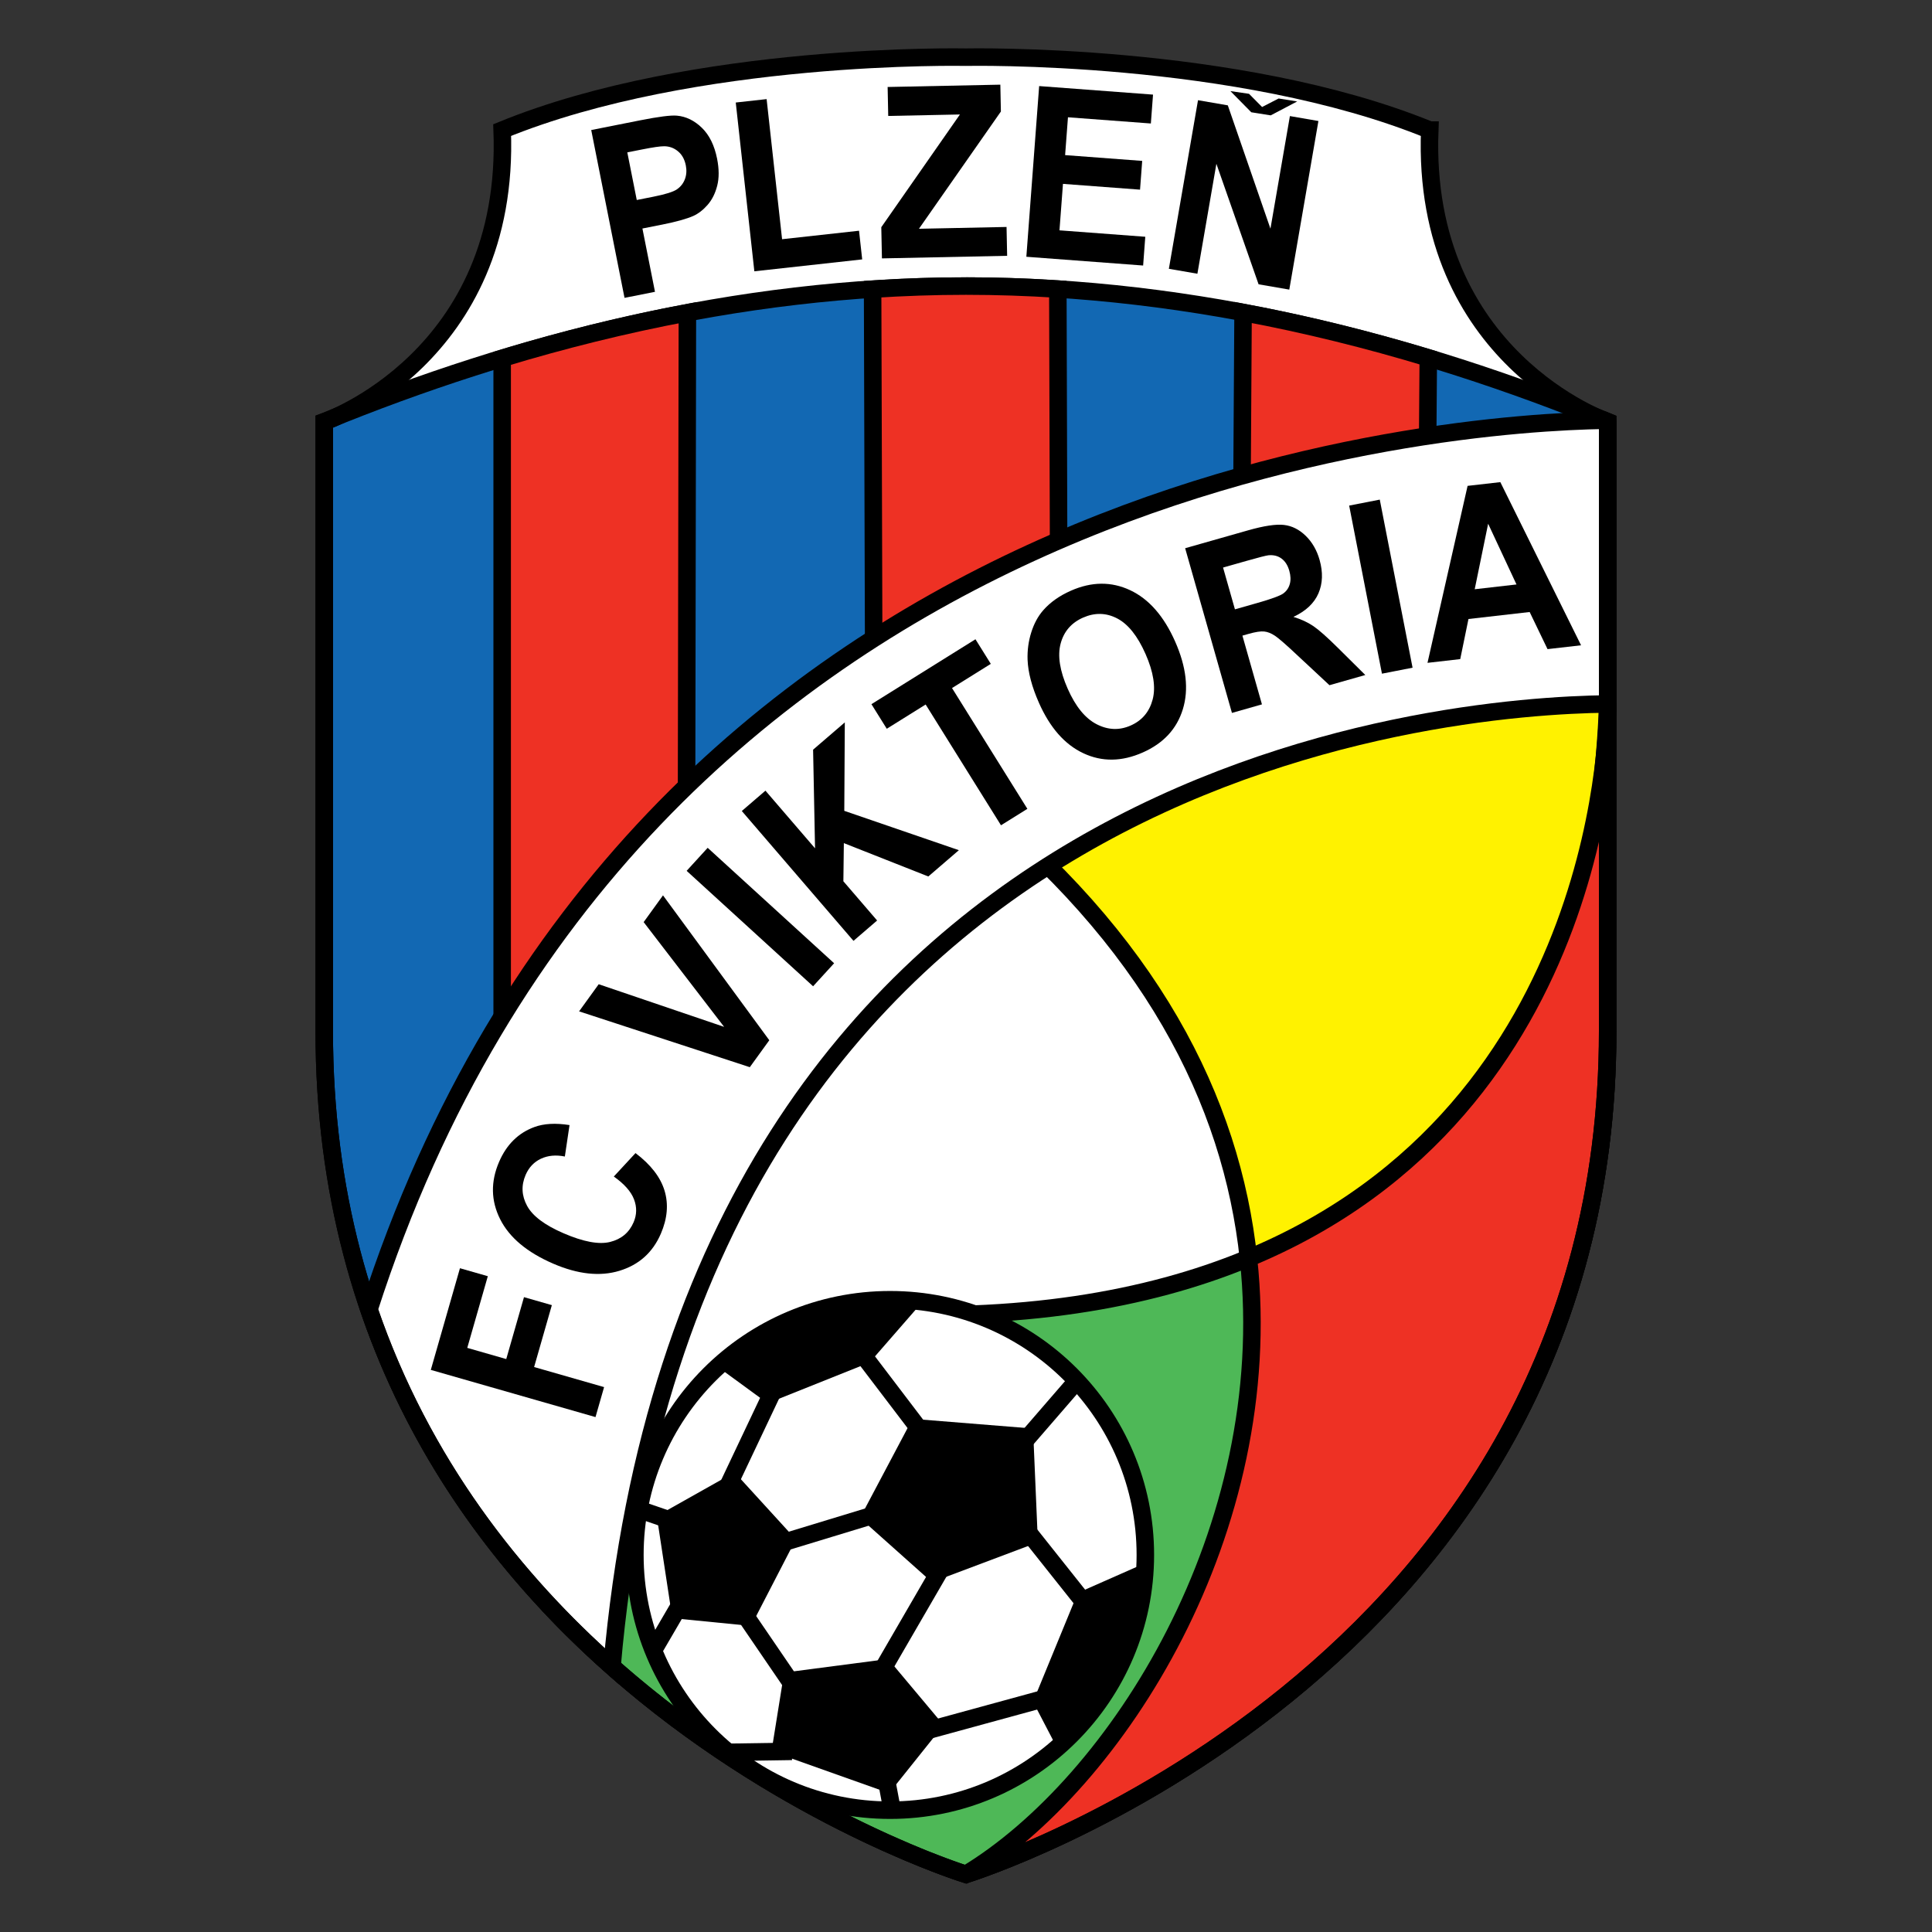 <svg enable-background="new 0 0 600 600" height="1000" viewBox="0 0 1000 1000" width="1000" xmlns="http://www.w3.org/2000/svg"><rect x="0" y="0" width="1000" height="1000" fill="#333333" stroke="none"/><g transform="matrix(1.569 0 0 1.569 8.641 27.952)"><path d="M 466.149 25.099 C 402.641 -.882 313.151 1.044 313.151 1.044 c 0 0 -89.489 -1.925 -152.998 24.056 c 2.888 75.058 -58.698 96.226 -58.698 96.226 V 322.44 c 0 212.659 211.696 278.092 211.696 278.092 c 0 0 211.696 -65.433 211.696 -278.092 V 121.325 c .001 0 -61.581 -21.168 -58.698 -96.226 z" fill="#fff"/><path d="m 313.151 76.546 c -76.017 0 -148.185 18.763 -211.696 44.745 v 201.115 c 0 212.655 211.696 278.093 211.696 278.093 c 0 0 211.696 -65.438 211.696 -278.093 V 121.291 C 461.34 95.309 389.17 76.546 313.151 76.546 Z" fill="#1268b3" stroke="#000" stroke-width="5.773"/><path d="M 278.51 264.206 L 414.188 249.771 L 438.244 423.94 L 176.511 483.601 Z" fill="#fff"/><path d="m 405.742 397.5 c -32.85 13.496 -74.746 20.864 -128.192 17.783 l -100.237 98.304 c 60.74 63.707 135.839 86.918 135.839 86.918 c 147.226 -74.564 92.59 -203.005 92.59 -203.005 z" fill="#4eb857" stroke="#000" stroke-width="5.773"/><path d="m 524.848 215.131 c -26.942 -35.605 -211.829 28.629 -211.829 28.629 c 61 48.279 87.789 101.588 93.356 153.74 c 0 0 111.736 -14.935 118.473 -182.369 z" fill="#fff200" stroke="#000" stroke-width="5.773"/><g><path d="m 221.256 85.354 c -20.9 3.927 -41.305 9.034 -61.102 15.035 v 332.213 l 60.622 -69.284 z" fill="#ee3124" stroke="#000" stroke-width="5.773"/><path d="M 465.672 100.243 C 445.871 94.258 425.467 89.169 404.569 85.263 l -.485 78.867 h 61.102 z" fill="#ee3124" stroke="#000" stroke-width="5.773"/><path d="m 343.463 77.548 c -10.027 -.646 -20.134 -.993 -30.311 -.993 c -10.34 0 -20.604 .359 -30.794 1.022 l .482 161.609 h 61.105 z" fill="#ee3124" stroke="#000" stroke-width="5.773"/></g><path d="m 524.856 121.311 c -.397 -.164 -.802 -.324 -1.199 -.485 c -49.692 .834 -318.934 18.183 -407.428 293.324 c 17.424 50.902 48.106 89.401 80.155 117.793 C 222.47 234.422 470.579 215.065 524.856 214.407 Z" fill="#fff" stroke="#000" stroke-width="5.773"/><path d="M 405.742 397.5 C 526.635 347.823 524.847 215.131 524.847 215.131 v 107.281 c 0 212.661 -211.696 278.093 -211.696 278.093 c 49.85 -30.086 102.77 -113.543 93.224 -203.005 z" fill="#ee3124" stroke="#000" stroke-width="5.773"/><g><path d="m 288.134 579.347 c 46.5 0 84.198 -37.696 84.198 -84.199 c 0 -46.499 -37.698 -84.195 -84.198 -84.195 c -46.5 0 -84.199 37.696 -84.199 84.195 c 0 46.502 37.699 84.199 84.199 84.199 z" fill="#fff" stroke="#000" stroke-width="5.773"/><g><path d="m 218.851 511.508 l -8.981 15.396" fill="none" stroke="#000" stroke-width="5.773"/><path d="m 215.324 483.601 l -10.266 -3.529" fill="none" stroke="#000" stroke-width="5.773"/><path d="m 250.927 438.053 l -17.321 36.569" fill="none" stroke="#000" stroke-width="5.773"/><path d="M 249.964 491.94 L 286.85 480.717" fill="none" stroke="#000" stroke-width="5.773"/><path d="m 277.868 427.469 l 22.454 29.51" fill="none" stroke="#000" stroke-width="5.773"/><path d="m 331.114 459.222 l 18.603 -21.49" fill="none" stroke="#000" stroke-width="5.773"/><path d="m 333.04 486.806 l 19.888 25.019" fill="none" stroke="#000" stroke-width="5.773"/><path d="M 298.718 553.525 L 339.774 542.3" fill="none" stroke="#000" stroke-width="5.773"/><path d="m 284.284 535.241 l 22.131 -38.168" fill="none" stroke="#000" stroke-width="5.773"/><path d="m 256.698 539.092 l -17.96 -26.305" fill="none" stroke="#000" stroke-width="5.773"/><path d="m 234.567 560.261 l 21.17 -.321" fill="none" stroke="#000" stroke-width="5.773"/><path d="m 286.85 568.919 l 1.925 10.268" fill="none" stroke="#000" stroke-width="5.773"/></g></g><g><path d="m 343.304 558.977 l -8.021 -15.397 l 14.758 -35.92 l 21.811 -9.625 c -.001 0 2.245 34.961 -28.548 60.942 z"/><path d="m 298.718 411.754 l -17.321 19.886 l -33.678 13.473 l -16.68 -12.189 c 0 -.001 26.943 -26.947 67.679 -21.17 z"/><path d="m 211.154 482.318 l 5.13 33.678 l 25.983 2.567 l 14.752 -28.547 l -20.205 -22.133 z"/><path d="m 278.191 482.956 l 23.735 21.176 l 34.962 -13.155 l -1.606 -37.528 l -39.769 -3.205 z"/><path d="m 253.172 533.959 l -4.171 25.981 l 38.812 13.792 l 17.959 -22.452 l -18.28 -21.809 z"/></g><g><path d="m 206.309 31.489 c 3.623 -.72 6.057 -1.073 7.288 -1.055 c 1.7 .004 3.217 .552 4.543 1.649 c 1.334 1.1 2.197 2.653 2.598 4.667 c .324 1.636 .224 3.147 -.299 4.533 c -.523 1.387 -1.394 2.502 -2.613 3.346 c -1.217 .844 -3.806 1.655 -7.755 2.441 l -5.515 1.092 l -3.12 -15.71 z m 4.257 46.963 l -4.145 -20.884 l 6.571 -1.302 c 4.555 -.904 7.98 -1.857 10.263 -2.861 c 1.679 -.778 3.242 -1.999 4.691 -3.662 c 1.449 -1.66 2.499 -3.759 3.147 -6.296 c .648 -2.535 .636 -5.502 -.038 -8.902 c -.878 -4.403 -2.553 -7.807 -5.028 -10.207 c -2.478 -2.399 -5.225 -3.732 -8.23 -3.999 c -1.976 -.184 -6.023 .33 -12.142 1.544 l -16.124 3.201 l 10.987 55.362 z"/><path d="m 243.346 71.685 l -6.134 -55.679 l 10.183 -1.124 l 5.1 46.218 l 25.386 -2.797 l 1.042 9.457 z"/><path d="m 285.436 67.427 l -.213 -10.288 l 25.942 -37.19 l -23.654 .488 l -.197 -9.554 l 37.182 -.767 l .18 8.861 l -27.029 38.678 l 28.895 -.598 l .197 9.517 z"/><path d="m 333.076 66.889 l 4.224 -56.308 l 37.565 2.816 l -.716 9.526 l -27.345 -2.049 l -.941 12.481 l 25.43 1.91 l -.712 9.486 l -25.425 -1.907 l -1.152 15.325 l 28.306 2.123 l -.708 9.488 z"/><path d="m 380.092 70.86 l 9.614 -55.619 l 9.829 1.697 l 14.066 40.684 l 6.419 -37.143 l 9.405 1.626 l -9.607 55.62 l -10.132 -1.751 l -13.919 -39.758 l -6.265 36.271 z"/><path d="m 422.424 15.649 l -6.128 -.97 l -5.451 2.807 l -4.31 -4.352 l -6.142 -.895 l 6.886 6.981 l .152 .023 l -.007 .004 l 1.482 .233 l 4.652 .744 l -.018 -.016 l .167 .028 z"/><path d="m 190.942 449.669 l -54.329 -15.57 l 9.614 -33.537 l 9.193 2.63 l -6.782 23.646 l 12.861 3.69 l 5.852 -20.422 l 9.193 2.633 l -5.852 20.419 l 23.086 6.62 z"/><path d="m 196.988 370.311 l 7.154 -7.735 c 5.057 3.833 8.25 7.977 9.59 12.426 c 1.333 4.45 .923 9.174 -1.233 14.172 c -2.678 6.203 -7.229 10.277 -13.652 12.232 c -6.421 1.952 -13.711 1.167 -21.868 -2.359 c -8.626 -3.726 -14.462 -8.621 -17.504 -14.689 c -3.042 -6.07 -3.149 -12.368 -.332 -18.9 c 2.464 -5.703 6.339 -9.525 11.622 -11.467 c 3.136 -1.161 7.005 -1.38 11.61 -.652 l -1.543 10.371 c -2.932 -.592 -5.548 -.354 -7.86 .713 c -2.307 1.079 -4.002 2.863 -5.083 5.36 c -1.494 3.462 -1.328 6.87 .495 10.22 c 1.828 3.349 5.827 6.355 12.005 9.018 c 6.549 2.832 11.677 3.789 15.372 2.871 c 3.701 -.925 6.281 -3.081 7.745 -6.475 c 1.078 -2.495 1.126 -5.028 .137 -7.598 c -.992 -2.566 -3.21 -5.069 -6.655 -7.508 z"/><path d="m 241.849 334.24 l -56.323 -18.416 l 6.475 -8.95 l 41.375 14.066 l -26.549 -34.558 l 6.383 -8.827 l 35.068 47.797 z"/><path d="m 262.725 307.549 l -41.714 -38.082 l 6.937 -7.596 l 41.714 38.081 z"/><path d="m 276.048 292.564 l -36.842 -42.837 l 7.801 -6.709 l 16.362 19.022 l -.642 -32.544 l 10.46 -8.998 l -.171 29.176 l 37.802 12.979 l -10.08 8.673 l -27.866 -11.005 l -.156 12.588 l 11.133 12.942 z"/><path d="m 324.71 254.44 l -24.855 -39.844 l -12.825 8.003 l -5.061 -8.113 l 34.319 -21.411 l 5.061 8.114 l -12.794 7.98 l 24.858 39.843 z"/><path d="m 344.388 194.485 c 1.072 -3.995 3.534 -6.845 7.384 -8.547 c 3.878 -1.711 7.628 -1.627 11.251 .252 c 3.623 1.882 6.741 5.782 9.357 11.702 c 2.646 5.992 3.432 11.016 2.356 15.068 c -1.077 4.053 -3.488 6.91 -7.247 8.569 c -3.737 1.651 -7.487 1.502 -11.251 -.442 c -3.765 -1.945 -6.938 -5.844 -9.521 -11.694 c -2.622 -5.943 -3.4 -10.912 -2.329 -14.908 z m 7.49 36.187 c 6.145 2.889 12.672 2.809 19.58 -.243 c 6.837 -3.016 11.256 -7.781 13.25 -14.292 c 1.994 -6.51 1.154 -13.935 -2.53 -22.275 c -3.712 -8.41 -8.667 -14.069 -14.862 -16.977 c -6.196 -2.905 -12.712 -2.852 -19.549 .169 c -3.783 1.67 -6.831 3.829 -9.144 6.477 c -1.712 1.963 -3.025 4.396 -3.933 7.295 c -.913 2.902 -1.313 5.901 -1.208 8.997 c .162 4.194 1.414 8.922 3.735 14.184 c 3.633 8.224 8.514 13.78 14.661 16.665 z"/><path d="m 397.97 169.413 l 7.711 -2.189 c 4.003 -1.138 6.416 -1.756 7.24 -1.857 c 1.688 -.161 3.131 .197 4.325 1.072 c 1.198 .876 2.059 2.228 2.579 4.055 c .461 1.632 .514 3.084 .156 4.36 c -.356 1.279 -1.06 2.304 -2.109 3.084 c -1.048 .777 -3.944 1.841 -8.684 3.187 l -7.302 2.075 z m 12.827 45.138 l -6.444 -22.679 l 2.003 -.567 c 2.271 -.647 3.985 -.914 5.14 -.802 c 1.152 .112 2.351 .586 3.605 1.419 c 1.25 .834 3.738 3.005 7.459 6.51 l 10.51 9.79 l 11.823 -3.359 l -8.978 -8.902 c -3.573 -3.549 -6.289 -5.955 -8.142 -7.218 c -1.853 -1.262 -4.053 -2.281 -6.594 -3.055 c 4.102 -1.914 6.855 -4.504 8.264 -7.776 c 1.405 -3.269 1.526 -6.942 .371 -11.021 c -.913 -3.209 -2.439 -5.859 -4.58 -7.947 c -2.147 -2.087 -4.53 -3.286 -7.17 -3.589 c -2.637 -.305 -6.575 .286 -11.812 1.774 l -20.789 5.91 l 15.438 54.328 z"/><path d="m 450.385 204.425 l -10.816 -55.449 l 10.098 -1.972 l 10.819 55.448 z"/><path d="m 480.984 176.57 l 4.433 -21.611 l 9.353 20.035 z m 8.454 -35.337 l -10.799 1.234 l -13.229 58.383 l 10.801 -1.234 l 2.716 -13.228 l 20.185 -2.308 l 5.896 12.245 l 11.061 -1.267 z"/></g><path d="M 466.149 25.099 C 402.641 -.882 313.151 1.044 313.151 1.044 c 0 0 -89.489 -1.925 -152.998 24.056 c 2.888 75.058 -58.698 96.226 -58.698 96.226 V 322.44 c 0 212.659 211.696 278.092 211.696 278.092 c 0 0 211.696 -65.433 211.696 -278.092 V 121.325 c .001 0 -61.581 -21.168 -58.698 -96.226 z" fill="none" stroke="#000" stroke-width="5.773"/></g></svg>